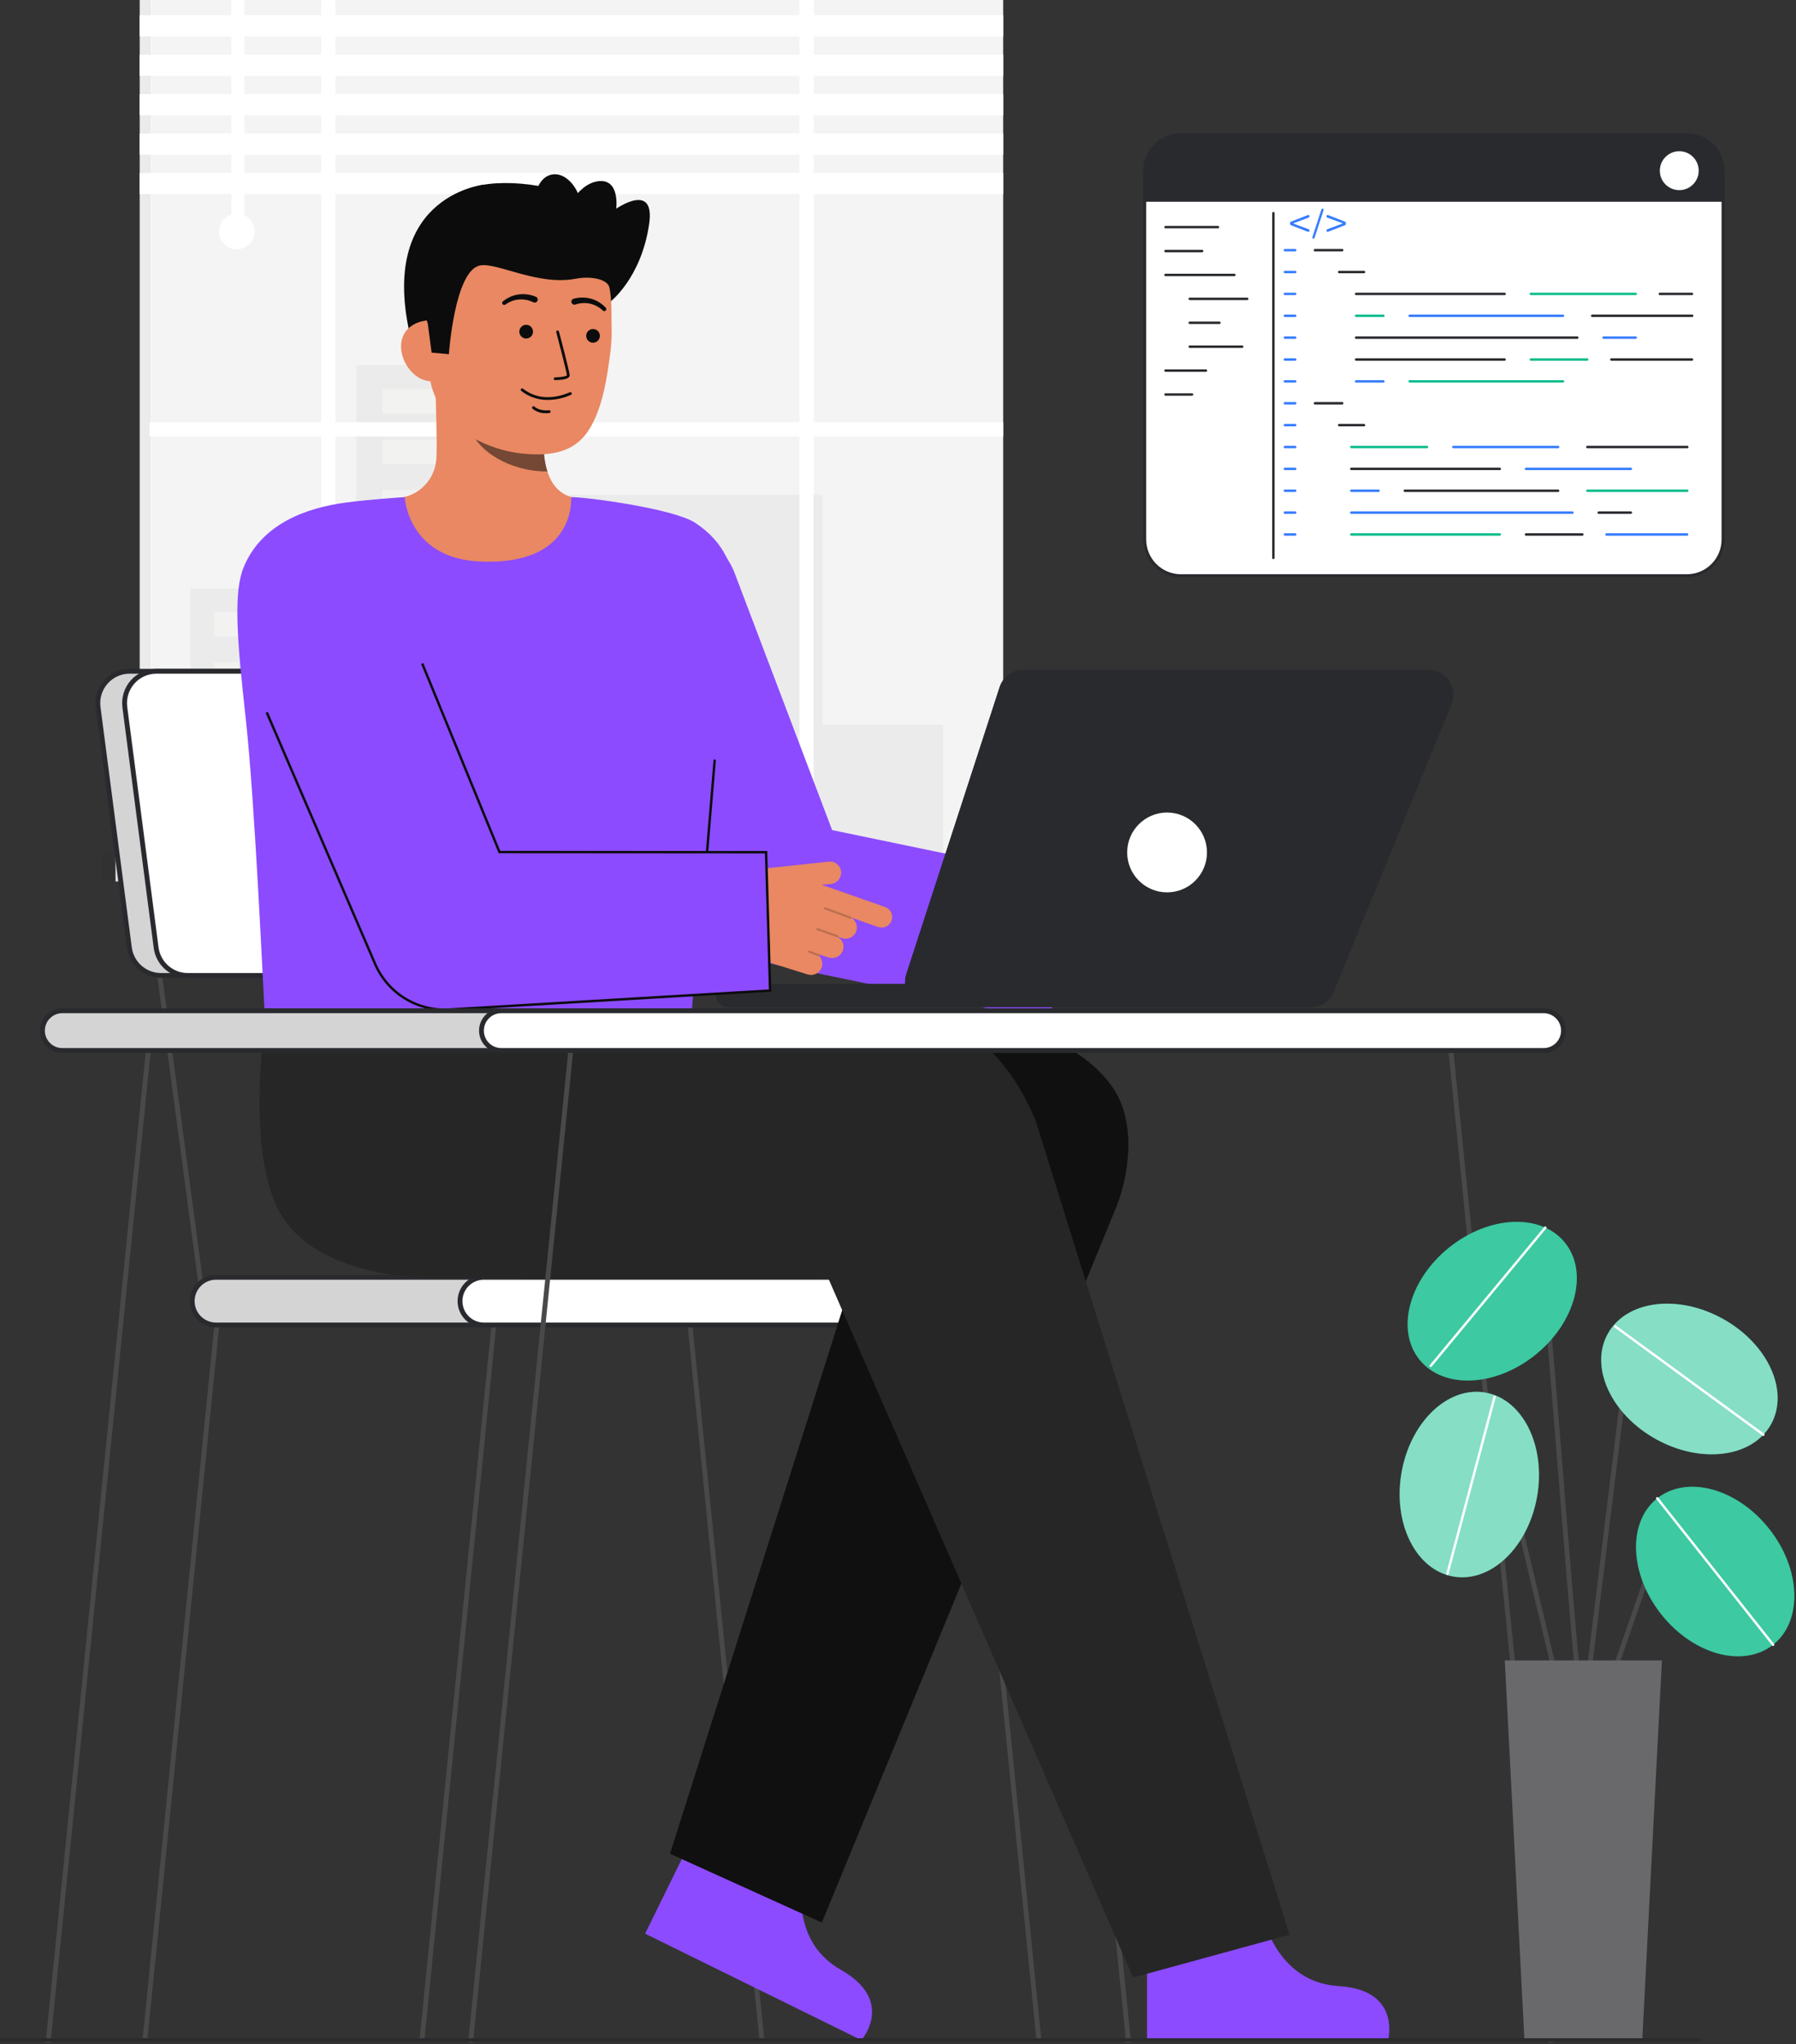 <svg width="741" height="843" viewBox="0 0 741 843" fill="none" xmlns="http://www.w3.org/2000/svg">
<rect x="0" y="0" width="741" height="843" fill="#333333" stroke="none"/>
<g clip-path="url(#clip0_15_215)">
<path d="M695.96 237.453L487.23 237.453C483.263 237.453 479.458 235.877 476.652 233.072C473.847 230.266 472.271 226.461 472.271 222.494V70.542C472.271 66.576 473.846 62.773 476.65 59.969C479.454 57.165 483.257 55.59 487.223 55.59L695.967 55.59C699.932 55.59 703.736 57.165 706.54 59.969C709.344 62.773 710.919 66.576 710.919 70.542V222.494C710.919 226.461 709.343 230.266 706.538 233.072C703.732 235.877 699.927 237.453 695.96 237.453V237.453Z" fill="white"/>
<path d="M471.646 222.493V70.541C471.646 66.41 473.287 62.448 476.208 59.526C479.13 56.605 483.092 54.964 487.223 54.964H695.967C700.098 54.964 704.06 56.605 706.982 59.526C709.903 62.448 711.544 66.41 711.544 70.541V222.493C711.544 224.54 711.141 226.566 710.358 228.457C709.575 230.347 708.427 232.065 706.98 233.513C705.532 234.96 703.815 236.108 701.924 236.891C700.033 237.674 698.007 238.077 695.96 238.077H487.23C485.183 238.077 483.157 237.674 481.266 236.891C479.376 236.108 477.658 234.96 476.21 233.513C474.763 232.065 473.615 230.347 472.832 228.457C472.049 226.566 471.646 224.54 471.646 222.493V222.493ZM487.223 56.214C483.424 56.215 479.781 57.725 477.095 60.412C474.409 63.098 472.9 66.742 472.9 70.541V222.493C472.9 226.295 474.41 229.941 477.098 232.629C479.786 235.317 483.432 236.827 487.234 236.827H695.96C699.762 236.827 703.407 235.317 706.096 232.629C708.784 229.941 710.294 226.295 710.294 222.493V70.541C710.294 66.741 708.785 63.097 706.098 60.41C703.411 57.723 699.767 56.214 695.967 56.214H487.223Z" fill="#292A2E"/>
<path d="M472.272 70.539V83.2H710.917V70.539C710.917 66.573 709.342 62.77 706.538 59.966C703.734 57.162 699.931 55.587 695.965 55.587H487.223C485.259 55.587 483.315 55.974 481.501 56.725C479.687 57.477 478.039 58.578 476.651 59.966C475.262 61.355 474.161 63.003 473.41 64.817C472.658 66.631 472.272 68.576 472.272 70.539V70.539Z" fill="#292A2E"/>
<path d="M553.773 103.666H542.512C542.379 103.666 542.252 103.613 542.158 103.52C542.065 103.426 542.012 103.299 542.012 103.166C542.012 103.033 542.065 102.906 542.158 102.812C542.252 102.719 542.379 102.666 542.512 102.666H553.773C553.906 102.666 554.033 102.719 554.126 102.812C554.22 102.906 554.273 103.033 554.273 103.166C554.273 103.299 554.22 103.426 554.126 103.52C554.033 103.613 553.906 103.666 553.773 103.666V103.666Z" fill="#292A2E"/>
<path d="M534.391 103.666H530.13C529.997 103.666 529.87 103.613 529.776 103.52C529.683 103.426 529.63 103.299 529.63 103.166C529.63 103.033 529.683 102.906 529.776 102.812C529.87 102.719 529.997 102.666 530.13 102.666H534.391C534.524 102.666 534.651 102.719 534.745 102.812C534.838 102.906 534.891 103.033 534.891 103.166C534.891 103.299 534.838 103.426 534.745 103.52C534.651 103.613 534.524 103.666 534.391 103.666Z" fill="#367CFF"/>
<path d="M534.391 112.686H530.13C529.997 112.686 529.87 112.633 529.776 112.54C529.683 112.446 529.63 112.319 529.63 112.186C529.63 112.053 529.683 111.926 529.776 111.832C529.87 111.739 529.997 111.686 530.13 111.686H534.391C534.524 111.686 534.651 111.739 534.745 111.832C534.838 111.926 534.891 112.053 534.891 112.186C534.891 112.319 534.838 112.446 534.745 112.54C534.651 112.633 534.524 112.686 534.391 112.686Z" fill="#367CFF"/>
<path d="M534.391 121.706H530.13C529.997 121.706 529.87 121.653 529.776 121.56C529.683 121.466 529.63 121.339 529.63 121.206C529.63 121.073 529.683 120.946 529.776 120.853C529.87 120.759 529.997 120.706 530.13 120.706H534.391C534.524 120.706 534.651 120.759 534.745 120.853C534.838 120.946 534.891 121.073 534.891 121.206C534.891 121.339 534.838 121.466 534.745 121.56C534.651 121.653 534.524 121.706 534.391 121.706Z" fill="#367CFF"/>
<path d="M534.391 130.726H530.13C529.997 130.726 529.87 130.673 529.776 130.58C529.683 130.486 529.63 130.359 529.63 130.226C529.63 130.093 529.683 129.966 529.776 129.873C529.87 129.779 529.997 129.726 530.13 129.726H534.391C534.524 129.726 534.651 129.779 534.745 129.873C534.838 129.966 534.891 130.093 534.891 130.226C534.891 130.359 534.838 130.486 534.745 130.58C534.651 130.673 534.524 130.726 534.391 130.726Z" fill="#367CFF"/>
<path d="M534.391 139.746H530.13C529.997 139.746 529.87 139.693 529.776 139.6C529.683 139.506 529.63 139.379 529.63 139.246C529.63 139.113 529.683 138.986 529.776 138.892C529.87 138.799 529.997 138.746 530.13 138.746H534.391C534.524 138.746 534.651 138.799 534.745 138.892C534.838 138.986 534.891 139.113 534.891 139.246C534.891 139.379 534.838 139.506 534.745 139.6C534.651 139.693 534.524 139.746 534.391 139.746Z" fill="#367CFF"/>
<path d="M534.391 148.766H530.13C529.997 148.766 529.87 148.713 529.776 148.62C529.683 148.526 529.63 148.399 529.63 148.266C529.63 148.133 529.683 148.006 529.776 147.912C529.87 147.819 529.997 147.766 530.13 147.766H534.391C534.524 147.766 534.651 147.819 534.745 147.912C534.838 148.006 534.891 148.133 534.891 148.266C534.891 148.399 534.838 148.526 534.745 148.62C534.651 148.713 534.524 148.766 534.391 148.766Z" fill="#367CFF"/>
<path d="M534.391 157.786H530.13C529.997 157.786 529.87 157.733 529.776 157.64C529.683 157.546 529.63 157.419 529.63 157.286C529.63 157.153 529.683 157.026 529.776 156.932C529.87 156.839 529.997 156.786 530.13 156.786H534.391C534.524 156.786 534.651 156.839 534.745 156.932C534.838 157.026 534.891 157.153 534.891 157.286C534.891 157.419 534.838 157.546 534.745 157.64C534.651 157.733 534.524 157.786 534.391 157.786Z" fill="#367CFF"/>
<path d="M534.391 166.806H530.13C529.997 166.806 529.87 166.753 529.776 166.66C529.683 166.566 529.63 166.439 529.63 166.306C529.63 166.173 529.683 166.046 529.776 165.952C529.87 165.859 529.997 165.806 530.13 165.806H534.391C534.524 165.806 534.651 165.859 534.745 165.952C534.838 166.046 534.891 166.173 534.891 166.306C534.891 166.439 534.838 166.566 534.745 166.66C534.651 166.753 534.524 166.806 534.391 166.806Z" fill="#367CFF"/>
<path d="M534.391 175.826H530.13C529.997 175.826 529.87 175.773 529.776 175.68C529.683 175.586 529.63 175.459 529.63 175.326C529.63 175.193 529.683 175.066 529.776 174.972C529.87 174.879 529.997 174.826 530.13 174.826H534.391C534.524 174.826 534.651 174.879 534.745 174.972C534.838 175.066 534.891 175.193 534.891 175.326C534.891 175.459 534.838 175.586 534.745 175.68C534.651 175.773 534.524 175.826 534.391 175.826Z" fill="#367CFF"/>
<path d="M534.391 184.846H530.13C529.997 184.846 529.87 184.793 529.776 184.7C529.683 184.606 529.63 184.479 529.63 184.346C529.63 184.213 529.683 184.086 529.776 183.992C529.87 183.899 529.997 183.846 530.13 183.846H534.391C534.524 183.846 534.651 183.899 534.745 183.992C534.838 184.086 534.891 184.213 534.891 184.346C534.891 184.479 534.838 184.606 534.745 184.7C534.651 184.793 534.524 184.846 534.391 184.846Z" fill="#367CFF"/>
<path d="M534.391 193.866H530.13C529.997 193.866 529.87 193.813 529.776 193.72C529.683 193.626 529.63 193.499 529.63 193.366C529.63 193.233 529.683 193.106 529.776 193.012C529.87 192.919 529.997 192.866 530.13 192.866H534.391C534.524 192.866 534.651 192.919 534.745 193.012C534.838 193.106 534.891 193.233 534.891 193.366C534.891 193.499 534.838 193.626 534.745 193.72C534.651 193.813 534.524 193.866 534.391 193.866Z" fill="#367CFF"/>
<path d="M534.391 202.886H530.13C529.997 202.886 529.87 202.833 529.776 202.74C529.683 202.646 529.63 202.519 529.63 202.386C529.63 202.253 529.683 202.126 529.776 202.032C529.87 201.939 529.997 201.886 530.13 201.886H534.391C534.524 201.886 534.651 201.939 534.745 202.032C534.838 202.126 534.891 202.253 534.891 202.386C534.891 202.519 534.838 202.646 534.745 202.74C534.651 202.833 534.524 202.886 534.391 202.886Z" fill="#367CFF"/>
<path d="M534.391 211.906H530.13C529.997 211.906 529.87 211.853 529.776 211.76C529.683 211.666 529.63 211.539 529.63 211.406C529.63 211.273 529.683 211.146 529.776 211.052C529.87 210.959 529.997 210.906 530.13 210.906H534.391C534.524 210.906 534.651 210.959 534.745 211.052C534.838 211.146 534.891 211.273 534.891 211.406C534.891 211.539 534.838 211.666 534.745 211.76C534.651 211.853 534.524 211.906 534.391 211.906Z" fill="#367CFF"/>
<path d="M534.391 220.927H530.13C529.997 220.927 529.87 220.874 529.776 220.781C529.683 220.687 529.63 220.56 529.63 220.427C529.63 220.294 529.683 220.167 529.776 220.073C529.87 219.98 529.997 219.927 530.13 219.927H534.391C534.524 219.927 534.651 219.98 534.745 220.073C534.838 220.167 534.891 220.294 534.891 220.427C534.891 220.56 534.838 220.687 534.745 220.781C534.651 220.874 534.524 220.927 534.391 220.927Z" fill="#367CFF"/>
<path d="M562.773 112.686H552.512C552.379 112.686 552.252 112.633 552.158 112.54C552.065 112.446 552.012 112.319 552.012 112.186C552.012 112.053 552.065 111.926 552.158 111.832C552.252 111.739 552.379 111.686 552.512 111.686H562.773C562.906 111.686 563.033 111.739 563.126 111.832C563.22 111.926 563.273 112.053 563.273 112.186C563.273 112.319 563.22 112.446 563.126 112.54C563.033 112.633 562.906 112.686 562.773 112.686V112.686Z" fill="#292A2E"/>
<path d="M553.773 166.806H542.512C542.379 166.806 542.252 166.753 542.158 166.66C542.065 166.566 542.012 166.439 542.012 166.306C542.012 166.173 542.065 166.046 542.158 165.952C542.252 165.859 542.379 165.806 542.512 165.806H553.773C553.906 165.806 554.033 165.859 554.126 165.952C554.22 166.046 554.273 166.173 554.273 166.306C554.273 166.439 554.22 166.566 554.126 166.66C554.033 166.753 553.906 166.806 553.773 166.806V166.806Z" fill="#292A2E"/>
<path d="M562.773 175.826H552.512C552.379 175.826 552.252 175.773 552.158 175.679C552.065 175.586 552.012 175.459 552.012 175.326C552.012 175.193 552.065 175.066 552.158 174.972C552.252 174.879 552.379 174.826 552.512 174.826H562.773C562.906 174.826 563.033 174.879 563.126 174.972C563.22 175.066 563.273 175.193 563.273 175.326C563.273 175.459 563.22 175.586 563.126 175.679C563.033 175.773 562.906 175.826 562.773 175.826V175.826Z" fill="#292A2E"/>
<path d="M620.773 121.706H559.512C559.379 121.706 559.252 121.653 559.158 121.56C559.065 121.466 559.012 121.339 559.012 121.206C559.012 121.073 559.065 120.946 559.158 120.853C559.252 120.759 559.379 120.706 559.512 120.706H620.773C620.906 120.706 621.033 120.759 621.126 120.853C621.22 120.946 621.273 121.073 621.273 121.206C621.273 121.339 621.22 121.466 621.126 121.56C621.033 121.653 620.906 121.706 620.773 121.706V121.706Z" fill="#292A2E"/>
<path d="M674.86 121.706H631.6C631.467 121.706 631.34 121.653 631.246 121.56C631.153 121.466 631.1 121.339 631.1 121.206C631.1 121.073 631.153 120.946 631.246 120.853C631.34 120.759 631.467 120.706 631.6 120.706H674.86C674.992 120.706 675.12 120.759 675.213 120.853C675.307 120.946 675.36 121.073 675.36 121.206C675.36 121.339 675.307 121.466 675.213 121.56C675.12 121.653 674.992 121.706 674.86 121.706Z" fill="#0CBC8B"/>
<path d="M698.076 121.706H684.816C684.683 121.706 684.556 121.653 684.462 121.56C684.369 121.466 684.316 121.339 684.316 121.206C684.316 121.073 684.369 120.946 684.462 120.853C684.556 120.759 684.683 120.706 684.816 120.706H698.076C698.209 120.706 698.336 120.759 698.43 120.853C698.523 120.946 698.576 121.073 698.576 121.206C698.576 121.339 698.523 121.466 698.43 121.56C698.336 121.653 698.209 121.706 698.076 121.706Z" fill="#292A2E"/>
<path d="M650.773 139.746H559.512C559.379 139.746 559.252 139.693 559.158 139.6C559.065 139.506 559.012 139.379 559.012 139.246C559.012 139.113 559.065 138.986 559.158 138.892C559.252 138.799 559.379 138.746 559.512 138.746H650.773C650.906 138.746 651.033 138.799 651.126 138.892C651.22 138.986 651.273 139.113 651.273 139.246C651.273 139.379 651.22 139.506 651.126 139.6C651.033 139.693 650.906 139.746 650.773 139.746V139.746Z" fill="#292A2E"/>
<path d="M674.86 139.746H661.6C661.467 139.746 661.34 139.693 661.246 139.6C661.153 139.506 661.1 139.379 661.1 139.246C661.1 139.113 661.153 138.986 661.246 138.892C661.34 138.799 661.467 138.746 661.6 138.746H674.86C674.992 138.746 675.12 138.799 675.213 138.892C675.307 138.986 675.36 139.113 675.36 139.246C675.36 139.379 675.307 139.506 675.213 139.6C675.12 139.693 674.992 139.746 674.86 139.746Z" fill="#367CFF"/>
<path d="M570.773 130.726H559.512C559.379 130.726 559.252 130.673 559.158 130.58C559.065 130.486 559.012 130.359 559.012 130.226C559.012 130.093 559.065 129.966 559.158 129.872C559.252 129.779 559.379 129.726 559.512 129.726H570.773C570.906 129.726 571.033 129.779 571.126 129.872C571.22 129.966 571.273 130.093 571.273 130.226C571.273 130.359 571.22 130.486 571.126 130.58C571.033 130.673 570.906 130.726 570.773 130.726V130.726Z" fill="#0CBC8B"/>
<path d="M644.86 130.726H581.6C581.467 130.726 581.34 130.673 581.246 130.58C581.153 130.486 581.1 130.359 581.1 130.226C581.1 130.093 581.153 129.966 581.246 129.872C581.34 129.779 581.467 129.726 581.6 129.726H644.86C644.992 129.726 645.12 129.779 645.213 129.872C645.307 129.966 645.36 130.093 645.36 130.226C645.36 130.359 645.307 130.486 645.213 130.58C645.12 130.673 644.992 130.726 644.86 130.726Z" fill="#367CFF"/>
<path d="M698.163 130.726H656.9C656.767 130.726 656.64 130.673 656.546 130.58C656.453 130.486 656.4 130.359 656.4 130.226C656.4 130.093 656.453 129.966 656.546 129.872C656.64 129.779 656.767 129.726 656.9 129.726H698.161C698.293 129.726 698.421 129.779 698.514 129.872C698.608 129.966 698.661 130.093 698.661 130.226C698.661 130.359 698.608 130.486 698.514 130.58C698.421 130.673 698.293 130.726 698.161 130.726H698.163Z" fill="#292A2E"/>
<path d="M620.773 148.766H559.512C559.379 148.766 559.252 148.713 559.158 148.62C559.065 148.526 559.012 148.399 559.012 148.266C559.012 148.133 559.065 148.006 559.158 147.912C559.252 147.819 559.379 147.766 559.512 147.766H620.773C620.906 147.766 621.033 147.819 621.126 147.912C621.22 148.006 621.273 148.133 621.273 148.266C621.273 148.399 621.22 148.526 621.126 148.62C621.033 148.713 620.906 148.766 620.773 148.766V148.766Z" fill="#292A2E"/>
<path d="M654.86 148.766H631.6C631.467 148.766 631.34 148.713 631.246 148.62C631.153 148.526 631.1 148.399 631.1 148.266C631.1 148.133 631.153 148.006 631.246 147.912C631.34 147.819 631.467 147.766 631.6 147.766H654.86C654.992 147.766 655.12 147.819 655.213 147.912C655.307 148.006 655.36 148.133 655.36 148.266C655.36 148.399 655.307 148.526 655.213 148.62C655.12 148.713 654.992 148.766 654.86 148.766Z" fill="#0CBC8B"/>
<path d="M698.076 148.766H664.816C664.683 148.766 664.556 148.713 664.462 148.62C664.369 148.526 664.316 148.399 664.316 148.266C664.316 148.133 664.369 148.006 664.462 147.912C664.556 147.819 664.683 147.766 664.816 147.766H698.076C698.209 147.766 698.336 147.819 698.43 147.912C698.523 148.006 698.576 148.133 698.576 148.266C698.576 148.399 698.523 148.526 698.43 148.62C698.336 148.713 698.209 148.766 698.076 148.766Z" fill="#292A2E"/>
<path d="M570.773 157.786H559.512C559.379 157.786 559.252 157.733 559.158 157.64C559.065 157.546 559.012 157.419 559.012 157.286C559.012 157.153 559.065 157.026 559.158 156.932C559.252 156.839 559.379 156.786 559.512 156.786H570.773C570.906 156.786 571.033 156.839 571.126 156.932C571.22 157.026 571.273 157.153 571.273 157.286C571.273 157.419 571.22 157.546 571.126 157.64C571.033 157.733 570.906 157.786 570.773 157.786V157.786Z" fill="#367CFF"/>
<path d="M644.86 157.786H581.6C581.467 157.786 581.34 157.733 581.246 157.64C581.153 157.546 581.1 157.419 581.1 157.286C581.1 157.153 581.153 157.026 581.246 156.932C581.34 156.839 581.467 156.786 581.6 156.786H644.86C644.992 156.786 645.12 156.839 645.213 156.932C645.307 157.026 645.36 157.153 645.36 157.286C645.36 157.419 645.307 157.546 645.213 157.64C645.12 157.733 644.992 157.786 644.86 157.786Z" fill="#0CBC8B"/>
<path d="M618.773 193.866H557.512C557.379 193.866 557.252 193.813 557.158 193.72C557.065 193.626 557.012 193.499 557.012 193.366C557.012 193.233 557.065 193.106 557.158 193.012C557.252 192.919 557.379 192.866 557.512 192.866H618.773C618.906 192.866 619.033 192.919 619.126 193.012C619.22 193.106 619.273 193.233 619.273 193.366C619.273 193.499 619.22 193.626 619.126 193.72C619.033 193.813 618.906 193.866 618.773 193.866V193.866Z" fill="#292A2E"/>
<path d="M672.86 193.866H629.6C629.467 193.866 629.34 193.813 629.246 193.72C629.153 193.626 629.1 193.499 629.1 193.366C629.1 193.233 629.153 193.106 629.246 193.012C629.34 192.919 629.467 192.866 629.6 192.866H672.86C672.992 192.866 673.12 192.919 673.213 193.012C673.307 193.106 673.36 193.233 673.36 193.366C673.36 193.499 673.307 193.626 673.213 193.72C673.12 193.813 672.992 193.866 672.86 193.866Z" fill="#367CFF"/>
<path d="M588.773 184.846H557.512C557.379 184.846 557.252 184.793 557.158 184.7C557.065 184.606 557.012 184.479 557.012 184.346C557.012 184.213 557.065 184.086 557.158 183.992C557.252 183.899 557.379 183.846 557.512 183.846H588.773C588.906 183.846 589.033 183.899 589.126 183.992C589.22 184.086 589.273 184.213 589.273 184.346C589.273 184.479 589.22 184.606 589.126 184.7C589.033 184.793 588.906 184.846 588.773 184.846V184.846Z" fill="#0CBC8B"/>
<path d="M642.86 184.846H599.6C599.467 184.846 599.34 184.793 599.246 184.7C599.153 184.606 599.1 184.479 599.1 184.346C599.1 184.213 599.153 184.086 599.246 183.992C599.34 183.899 599.467 183.846 599.6 183.846H642.86C642.992 183.846 643.12 183.899 643.213 183.992C643.307 184.086 643.36 184.213 643.36 184.346C643.36 184.479 643.307 184.606 643.213 184.7C643.12 184.793 642.992 184.846 642.86 184.846Z" fill="#367CFF"/>
<path d="M696.163 184.846H654.9C654.767 184.846 654.64 184.793 654.546 184.7C654.453 184.606 654.4 184.479 654.4 184.346C654.4 184.213 654.453 184.086 654.546 183.992C654.64 183.899 654.767 183.846 654.9 183.846H696.161C696.293 183.846 696.421 183.899 696.514 183.992C696.608 184.086 696.661 184.213 696.661 184.346C696.661 184.479 696.608 184.606 696.514 184.7C696.421 184.793 696.293 184.846 696.161 184.846H696.163Z" fill="#292A2E"/>
<path d="M648.773 211.907H557.512C557.379 211.907 557.252 211.854 557.158 211.761C557.065 211.667 557.012 211.54 557.012 211.407C557.012 211.274 557.065 211.147 557.158 211.053C557.252 210.96 557.379 210.907 557.512 210.907H648.773C648.906 210.907 649.033 210.96 649.126 211.053C649.22 211.147 649.273 211.274 649.273 211.407C649.273 211.54 649.22 211.667 649.126 211.761C649.033 211.854 648.906 211.907 648.773 211.907V211.907Z" fill="#367CFF"/>
<path d="M672.86 211.907H659.6C659.467 211.907 659.34 211.854 659.246 211.761C659.153 211.667 659.1 211.54 659.1 211.407C659.1 211.274 659.153 211.147 659.246 211.053C659.34 210.96 659.467 210.907 659.6 210.907H672.86C672.992 210.907 673.12 210.96 673.213 211.053C673.307 211.147 673.36 211.274 673.36 211.407C673.36 211.54 673.307 211.667 673.213 211.761C673.12 211.854 672.992 211.907 672.86 211.907Z" fill="#292A2E"/>
<path d="M568.773 202.887H557.512C557.379 202.887 557.252 202.834 557.158 202.741C557.065 202.647 557.012 202.52 557.012 202.387C557.012 202.254 557.065 202.127 557.158 202.033C557.252 201.94 557.379 201.887 557.512 201.887H568.773C568.906 201.887 569.033 201.94 569.126 202.033C569.22 202.127 569.273 202.254 569.273 202.387C569.273 202.52 569.22 202.647 569.126 202.741C569.033 202.834 568.906 202.887 568.773 202.887V202.887Z" fill="#367CFF"/>
<path d="M642.86 202.887H579.6C579.467 202.887 579.34 202.834 579.246 202.741C579.153 202.647 579.1 202.52 579.1 202.387C579.1 202.254 579.153 202.127 579.246 202.033C579.34 201.94 579.467 201.887 579.6 201.887H642.86C642.992 201.887 643.12 201.94 643.213 202.033C643.307 202.127 643.36 202.254 643.36 202.387C643.36 202.52 643.307 202.647 643.213 202.741C643.12 202.834 642.992 202.887 642.86 202.887Z" fill="#292A2E"/>
<path d="M696.163 202.887H654.9C654.767 202.887 654.64 202.834 654.546 202.741C654.453 202.647 654.4 202.52 654.4 202.387C654.4 202.254 654.453 202.127 654.546 202.033C654.64 201.94 654.767 201.887 654.9 201.887H696.161C696.293 201.887 696.421 201.94 696.514 202.033C696.608 202.127 696.661 202.254 696.661 202.387C696.661 202.52 696.608 202.647 696.514 202.741C696.421 202.834 696.293 202.887 696.161 202.887H696.163Z" fill="#0CBC8B"/>
<path d="M618.773 220.927H557.512C557.379 220.927 557.252 220.874 557.158 220.781C557.065 220.687 557.012 220.56 557.012 220.427C557.012 220.294 557.065 220.167 557.158 220.073C557.252 219.98 557.379 219.927 557.512 219.927H618.773C618.906 219.927 619.033 219.98 619.126 220.073C619.22 220.167 619.273 220.294 619.273 220.427C619.273 220.56 619.22 220.687 619.126 220.781C619.033 220.874 618.906 220.927 618.773 220.927V220.927Z" fill="#0CBC8B"/>
<path d="M652.86 220.927H629.6C629.467 220.927 629.34 220.874 629.246 220.781C629.153 220.687 629.1 220.56 629.1 220.427C629.1 220.294 629.153 220.167 629.246 220.073C629.34 219.98 629.467 219.927 629.6 219.927H652.86C652.992 219.927 653.12 219.98 653.213 220.073C653.307 220.167 653.36 220.294 653.36 220.427C653.36 220.56 653.307 220.687 653.213 220.781C653.12 220.874 652.992 220.927 652.86 220.927Z" fill="#292A2E"/>
<path d="M696.076 220.927H662.816C662.683 220.927 662.556 220.874 662.462 220.781C662.369 220.687 662.316 220.56 662.316 220.427C662.316 220.294 662.369 220.167 662.462 220.073C662.556 219.98 662.683 219.927 662.816 219.927H696.076C696.209 219.927 696.336 219.98 696.43 220.073C696.523 220.167 696.576 220.294 696.576 220.427C696.576 220.56 696.523 220.687 696.43 220.781C696.336 220.874 696.209 220.927 696.076 220.927Z" fill="#367CFF"/>
<path d="M525.381 230.579C525.248 230.579 525.121 230.526 525.027 230.433C524.934 230.339 524.881 230.212 524.881 230.079V87.92C524.881 87.787 524.934 87.66 525.027 87.567C525.121 87.473 525.248 87.42 525.381 87.42C525.514 87.42 525.641 87.473 525.735 87.567C525.828 87.66 525.881 87.787 525.881 87.92V230.079C525.881 230.212 525.828 230.339 525.735 230.433C525.641 230.526 525.514 230.579 525.381 230.579Z" fill="#292A2E"/>
<path d="M692.838 78.417C697.268 78.417 700.86 74.826 700.86 70.395C700.86 65.965 697.268 62.373 692.838 62.373C688.408 62.373 684.816 65.965 684.816 70.395C684.816 74.826 688.408 78.417 692.838 78.417Z" fill="white"/>
<path d="M502.512 94.166H480.86C480.727 94.166 480.6 94.113 480.506 94.02C480.413 93.926 480.36 93.799 480.36 93.666C480.36 93.533 480.413 93.406 480.506 93.312C480.6 93.219 480.727 93.166 480.86 93.166H502.512C502.645 93.166 502.772 93.219 502.866 93.312C502.959 93.406 503.012 93.533 503.012 93.666C503.012 93.799 502.959 93.926 502.866 94.02C502.772 94.113 502.645 94.166 502.512 94.166Z" fill="#292A2E"/>
<path d="M495.989 104.028H480.86C480.727 104.028 480.6 103.975 480.506 103.882C480.413 103.788 480.36 103.661 480.36 103.528C480.36 103.395 480.413 103.268 480.506 103.175C480.6 103.081 480.727 103.028 480.86 103.028H495.989C496.122 103.028 496.249 103.081 496.343 103.175C496.436 103.268 496.489 103.395 496.489 103.528C496.489 103.661 496.436 103.788 496.343 103.882C496.249 103.975 496.122 104.028 495.989 104.028V104.028Z" fill="#292A2E"/>
<path d="M509.294 113.89H480.86C480.727 113.89 480.6 113.837 480.506 113.744C480.413 113.65 480.36 113.523 480.36 113.39C480.36 113.257 480.413 113.13 480.506 113.036C480.6 112.943 480.727 112.89 480.86 112.89H509.294C509.427 112.89 509.554 112.943 509.648 113.036C509.741 113.13 509.794 113.257 509.794 113.39C509.794 113.523 509.741 113.65 509.648 113.744C509.554 113.837 509.427 113.89 509.294 113.89V113.89Z" fill="#292A2E"/>
<path d="M514.6 123.752H490.86C490.727 123.752 490.6 123.699 490.506 123.606C490.413 123.512 490.36 123.385 490.36 123.252C490.36 123.119 490.413 122.992 490.506 122.898C490.6 122.805 490.727 122.752 490.86 122.752H514.6C514.733 122.752 514.86 122.805 514.954 122.898C515.047 122.992 515.1 123.119 515.1 123.252C515.1 123.385 515.047 123.512 514.954 123.606C514.86 123.699 514.733 123.752 514.6 123.752Z" fill="#292A2E"/>
<path d="M503.12 133.615H490.86C490.727 133.615 490.6 133.562 490.506 133.469C490.413 133.375 490.36 133.248 490.36 133.115C490.36 132.982 490.413 132.855 490.506 132.761C490.6 132.668 490.727 132.615 490.86 132.615H503.12C503.253 132.615 503.38 132.668 503.474 132.761C503.567 132.855 503.62 132.982 503.62 133.115C503.62 133.248 503.567 133.375 503.474 133.469C503.38 133.562 503.253 133.615 503.12 133.615Z" fill="#292A2E"/>
<path d="M512.512 143.477H490.86C490.727 143.477 490.6 143.424 490.506 143.331C490.413 143.237 490.36 143.11 490.36 142.977C490.36 142.844 490.413 142.717 490.506 142.623C490.6 142.53 490.727 142.477 490.86 142.477H512.512C512.645 142.477 512.772 142.53 512.866 142.623C512.959 142.717 513.012 142.844 513.012 142.977C513.012 143.11 512.959 143.237 512.866 143.331C512.772 143.424 512.645 143.477 512.512 143.477V143.477Z" fill="#292A2E"/>
<path d="M497.555 153.339H480.86C480.727 153.339 480.6 153.286 480.506 153.193C480.413 153.099 480.36 152.972 480.36 152.839C480.36 152.706 480.413 152.579 480.506 152.485C480.6 152.392 480.727 152.339 480.86 152.339H497.555C497.688 152.339 497.815 152.392 497.909 152.485C498.002 152.579 498.055 152.706 498.055 152.839C498.055 152.972 498.002 153.099 497.909 153.193C497.815 153.286 497.688 153.339 497.555 153.339Z" fill="#292A2E"/>
<path d="M491.816 163.2H480.86C480.727 163.2 480.6 163.147 480.506 163.054C480.413 162.96 480.36 162.833 480.36 162.7C480.36 162.567 480.413 162.44 480.506 162.346C480.6 162.253 480.727 162.2 480.86 162.2H491.816C491.949 162.2 492.076 162.253 492.17 162.346C492.263 162.44 492.316 162.567 492.316 162.7C492.316 162.833 492.263 162.96 492.17 163.054C492.076 163.147 491.949 163.2 491.816 163.2V163.2Z" fill="#292A2E"/>
<path d="M533.711 92.05V92.23L539.961 94.55C540.05 94.586 540.127 94.649 540.18 94.729C540.234 94.809 540.262 94.904 540.261 95V95.17C540.263 95.245 540.245 95.319 540.21 95.386C540.175 95.452 540.124 95.509 540.061 95.55C539.998 95.595 539.924 95.623 539.847 95.631C539.77 95.64 539.692 95.629 539.62 95.6L532.561 92.84C532.473 92.805 532.397 92.744 532.344 92.666C532.29 92.587 532.262 92.495 532.261 92.4V91.89C532.26 91.795 532.289 91.702 532.342 91.623C532.396 91.544 532.472 91.484 532.561 91.45L539.62 88.68C539.678 88.66 539.739 88.65 539.8 88.65C539.893 88.652 539.983 88.68 540.061 88.73C540.124 88.773 540.175 88.832 540.21 88.9C540.245 88.968 540.263 89.043 540.261 89.12V89.29C540.263 89.385 540.235 89.479 540.182 89.558C540.128 89.637 540.051 89.697 539.961 89.73L533.711 92.05Z" fill="#367CFF"/>
<path d="M546.1 86.64L542.36 98.09C542.33 98.186 542.27 98.269 542.189 98.328C542.108 98.388 542.01 98.42 541.91 98.42C541.838 98.421 541.766 98.404 541.701 98.371C541.637 98.338 541.581 98.29 541.54 98.23C541.495 98.171 541.465 98.102 541.451 98.029C541.437 97.956 541.441 97.881 541.461 97.81L545.2 86.37C545.232 86.273 545.293 86.188 545.376 86.127C545.458 86.066 545.558 86.032 545.66 86.03C545.732 86.03 545.804 86.047 545.868 86.08C545.933 86.113 545.988 86.161 546.03 86.22C546.075 86.279 546.105 86.348 546.117 86.421C546.129 86.495 546.123 86.57 546.1 86.64V86.64Z" fill="#367CFF"/>
<path d="M555.284 91.89V92.4C555.285 92.494 555.259 92.586 555.207 92.665C555.155 92.743 555.081 92.804 554.994 92.84L547.924 95.6C547.854 95.629 547.778 95.64 547.703 95.631C547.627 95.622 547.556 95.594 547.494 95.55C547.43 95.509 547.377 95.453 547.341 95.387C547.304 95.32 547.284 95.246 547.284 95.17V95C547.283 94.902 547.313 94.807 547.368 94.726C547.423 94.646 547.502 94.584 547.594 94.55L553.844 92.23V92.05L547.594 89.73C547.502 89.7 547.422 89.64 547.367 89.561C547.311 89.482 547.282 89.387 547.284 89.29V89.12C547.284 89.043 547.304 88.967 547.34 88.899C547.377 88.831 547.43 88.773 547.494 88.73C547.572 88.68 547.662 88.652 547.754 88.65C547.812 88.649 547.87 88.66 547.924 88.68L554.994 91.45C555.082 91.485 555.157 91.546 555.208 91.624C555.26 91.703 555.287 91.796 555.284 91.89Z" fill="#367CFF"/>
<path d="M413.9 0H61.675V352.225H413.9V0Z" fill="#F4F4F4"/>
<path d="M61.675 0H57.638V352.225H61.675V0Z" fill="#F4F4F4"/>
<path opacity="0.05" d="M61.675 0H57.638V352.225H61.675V0Z" fill="#292A2E"/>
<path opacity="0.05" d="M147.003 242.712V150.558H222.491V204.098H339.421V298.895H389.118V352.225H339.421H329.847H78.619V242.712H147.003Z" fill="#292A2E"/>
<path opacity="0.34" d="M212.801 160.564H157.83V170.57H212.801V160.564Z" fill="#FFFFFA"/>
<path opacity="0.34" d="M212.801 181.298H157.83V191.304H212.801V181.298Z" fill="#FFFFFA"/>
<path opacity="0.34" d="M212.801 202.032H157.83V212.038H212.801V202.032Z" fill="#FFFFFA"/>
<path opacity="0.34" d="M98.498 252.424H88.366V262.43H98.498V252.424Z" fill="#FFFFFA"/>
<path opacity="0.34" d="M98.498 273.158H88.366V283.164H98.498V273.158Z" fill="#FFFFFA"/>
<path opacity="0.34" d="M98.498 293.893H88.366V303.899H98.498V293.893Z" fill="#FFFFFA"/>
<path opacity="0.34" d="M117.242 252.424H107.11V262.43H117.242V252.424Z" fill="#FFFFFA"/>
<path opacity="0.34" d="M117.242 273.158H107.11V283.164H117.242V273.158Z" fill="#FFFFFA"/>
<path opacity="0.34" d="M117.242 293.893H107.11V303.899H117.242V293.893Z" fill="#FFFFFA"/>
<path opacity="0.34" d="M135.48 252.424H125.348V262.43H135.48V252.424Z" fill="#FFFFFA"/>
<path opacity="0.34" d="M135.48 273.158H125.348V283.164H135.48V273.158Z" fill="#FFFFFA"/>
<path opacity="0.34" d="M135.48 293.893H125.348V303.899H135.48V293.893Z" fill="#FFFFFA"/>
<path d="M61.675 174.137H132.549V0H138.41V174.137H329.847V0H335.708V174.137H413.9V179.998H335.708V352.225H329.847V179.998H138.41V352.225H132.549V179.998H61.675V174.137Z" fill="white"/>
<path d="M427.932 351.8H47.644V363.514H427.932V351.8Z" fill="#F4F4F4"/>
<path opacity="0.1" d="M427.932 351.8H47.644V363.514H427.932V351.8Z" fill="#292A2E"/>
<path opacity="0.1" d="M47.644 351.8H42.153V363.514H47.644V351.8Z" fill="#292A2E"/>
<path opacity="0.1" d="M47.644 351.8H42.153V363.514H47.644V351.8Z" fill="#292A2E"/>
<path d="M57.638 14.996L413.9 14.996V6.287L57.638 6.287V14.996Z" fill="white"/>
<path d="M57.638 31.264L413.9 31.264V22.555L57.638 22.555V31.264Z" fill="white"/>
<path d="M57.638 47.531L413.9 47.531V38.822L57.638 38.822V47.531Z" fill="white"/>
<path d="M57.638 63.798L413.9 63.798V55.089L57.638 55.089V63.798Z" fill="white"/>
<path d="M57.638 80.064L413.9 80.064V71.355L57.638 71.355V80.064Z" fill="white"/>
<path d="M95.477 89.887H100.816L100.816 -3.8147e-05H95.477L95.477 89.887Z" fill="white"/>
<path d="M97.694 102.796C101.745 102.796 105.029 99.512 105.029 95.461C105.029 91.41 101.745 88.126 97.694 88.126C93.643 88.126 90.359 91.41 90.359 95.461C90.359 99.512 93.643 102.796 97.694 102.796Z" fill="white"/>
<path d="M60.748 841.816L58.784 841.438L89.48 536.407L91.444 536.785L60.748 841.816Z" fill="#494949"/>
<path d="M175.046 841.816L173.082 841.438L203.777 536.407L205.741 536.785L175.046 841.816Z" fill="#494949"/>
<path d="M427.694 841.816L429.658 841.438L398.962 536.407L396.998 536.785L427.694 841.816Z" fill="#494949"/>
<path d="M313.396 841.816L315.36 841.438L284.665 536.407L282.701 536.785L313.396 841.816Z" fill="#494949"/>
<path d="M272.689 402.162L270.707 402.427L288.638 536.731L290.621 536.466L272.689 402.162Z" fill="#494949"/>
<path d="M66.865 402.16L64.882 402.425L82.814 536.729L84.796 536.465L66.865 402.16Z" fill="#494949"/>
<path d="M290.448 526.761H89.128C83.696 526.761 79.293 531.164 79.293 536.596V536.597C79.293 542.029 83.696 546.432 89.128 546.432H290.448C295.88 546.432 300.283 542.029 300.283 536.597V536.596C300.283 531.164 295.88 526.761 290.448 526.761Z" fill="#292A2E"/>
<path opacity="0.8" d="M290.448 526.761H89.128C83.696 526.761 79.293 531.164 79.293 536.596V536.597C79.293 542.029 83.696 546.432 89.128 546.432H290.448C295.88 546.432 300.283 542.029 300.283 536.597V536.596C300.283 531.164 295.88 526.761 290.448 526.761Z" fill="white"/>
<path d="M290.448 547.431H89.129C87.706 547.431 86.297 547.151 84.983 546.606C83.668 546.062 82.474 545.264 81.467 544.258C80.461 543.251 79.663 542.057 79.119 540.742C78.574 539.428 78.294 538.019 78.294 536.596C78.294 535.173 78.574 533.764 79.119 532.45C79.663 531.135 80.461 529.941 81.467 528.935C82.474 527.928 83.668 527.13 84.983 526.586C86.297 526.041 87.706 525.761 89.129 525.761H290.448C291.871 525.761 293.28 526.041 294.594 526.586C295.909 527.13 297.103 527.928 298.109 528.935C299.116 529.941 299.914 531.135 300.458 532.45C301.003 533.764 301.283 535.173 301.283 536.596C301.283 538.019 301.003 539.428 300.458 540.742C299.914 542.057 299.116 543.251 298.109 544.258C297.103 545.264 295.909 546.062 294.594 546.606C293.28 547.151 291.871 547.431 290.448 547.431V547.431ZM89.129 527.761C87.969 527.761 86.82 527.99 85.748 528.434C84.676 528.878 83.702 529.528 82.882 530.349C82.061 531.169 81.41 532.143 80.966 533.215C80.522 534.287 80.294 535.436 80.294 536.596C80.294 537.756 80.522 538.905 80.966 539.977C81.41 541.049 82.061 542.023 82.882 542.843C83.702 543.664 84.676 544.314 85.748 544.758C86.82 545.202 87.969 545.431 89.129 545.431H290.448C291.608 545.431 292.757 545.202 293.829 544.758C294.901 544.314 295.875 543.664 296.695 542.843C297.516 542.023 298.166 541.049 298.61 539.977C299.054 538.905 299.283 537.756 299.283 536.596C299.283 535.436 299.054 534.287 298.61 533.215C298.166 532.143 297.516 531.169 296.695 530.349C295.875 529.528 294.901 528.878 293.829 528.434C292.757 527.99 291.608 527.761 290.448 527.761H89.129Z" fill="#292A2E"/>
<path d="M400.944 526.761H199.624C194.192 526.761 189.789 531.164 189.789 536.596V536.597C189.789 542.029 194.192 546.432 199.624 546.432H400.944C406.376 546.432 410.779 542.029 410.779 536.597V536.596C410.779 531.164 406.376 526.761 400.944 526.761Z" fill="white"/>
<path d="M400.944 547.431H199.624C198.201 547.431 196.792 547.151 195.477 546.606C194.163 546.062 192.968 545.264 191.962 544.258C190.956 543.251 190.158 542.057 189.614 540.742C189.069 539.428 188.789 538.019 188.789 536.596C188.789 535.173 189.069 533.764 189.614 532.45C190.158 531.135 190.956 529.941 191.962 528.935C192.968 527.928 194.163 527.13 195.477 526.586C196.792 526.041 198.201 525.761 199.624 525.761H400.944C402.367 525.761 403.776 526.041 405.09 526.586C406.405 527.13 407.599 527.928 408.605 528.935C409.611 529.941 410.41 531.135 410.954 532.45C411.499 533.764 411.779 535.173 411.779 536.596C411.779 538.019 411.499 539.428 410.954 540.742C410.41 542.057 409.611 543.251 408.605 544.258C407.599 545.264 406.405 546.062 405.09 546.606C403.776 547.151 402.367 547.431 400.944 547.431V547.431ZM199.624 527.761C198.464 527.761 197.315 527.99 196.243 528.434C195.171 528.878 194.197 529.528 193.377 530.349C192.556 531.169 191.905 532.143 191.461 533.215C191.017 534.287 190.789 535.436 190.789 536.596C190.789 537.756 191.017 538.905 191.461 539.977C191.905 541.049 192.556 542.023 193.377 542.843C194.197 543.664 195.171 544.314 196.243 544.758C197.315 545.202 198.464 545.431 199.624 545.431H400.944C402.104 545.431 403.253 545.202 404.325 544.758C405.397 544.314 406.371 543.664 407.191 542.843C408.012 542.023 408.662 541.049 409.106 539.977C409.55 538.905 409.779 537.756 409.779 536.596C409.779 535.436 409.55 534.287 409.106 533.215C408.662 532.143 408.012 531.169 407.191 530.349C406.371 529.528 405.397 528.878 404.325 528.434C403.253 527.99 402.104 527.761 400.944 527.761H199.624Z" fill="#292A2E"/>
<path d="M261.66 402.292H66.413C63.221 402.292 60.137 401.13 57.739 399.023C55.34 396.917 53.79 394.01 53.378 390.844L40.463 291.665C40.221 289.811 40.378 287.927 40.923 286.138C41.468 284.35 42.388 282.698 43.622 281.293C44.856 279.888 46.375 278.763 48.078 277.992C49.782 277.221 51.63 276.823 53.5 276.823H248.745C251.937 276.823 255.02 277.985 257.419 280.091C259.817 282.197 261.367 285.105 261.78 288.27L274.694 387.45C274.935 389.304 274.779 391.188 274.234 392.976C273.69 394.765 272.77 396.416 271.536 397.821C270.303 399.226 268.784 400.351 267.08 401.122C265.377 401.893 263.529 402.292 261.66 402.292V402.292Z" fill="#292A2E"/>
<path opacity="0.8" d="M261.66 402.292H66.413C63.221 402.292 60.137 401.13 57.739 399.023C55.34 396.917 53.79 394.01 53.378 390.844L40.463 291.665C40.221 289.811 40.378 287.927 40.923 286.138C41.468 284.35 42.388 282.698 43.622 281.293C44.856 279.888 46.375 278.763 48.078 277.992C49.782 277.221 51.63 276.823 53.5 276.823H248.745C251.937 276.823 255.02 277.985 257.419 280.091C259.817 282.197 261.367 285.105 261.78 288.27L274.694 387.45C274.935 389.304 274.779 391.188 274.234 392.976C273.69 394.765 272.77 396.416 271.536 397.821C270.303 399.226 268.784 400.351 267.08 401.122C265.377 401.893 263.529 402.292 261.66 402.292V402.292Z" fill="white"/>
<path d="M261.66 403.292H66.413C62.98 403.284 59.666 402.031 57.087 399.766C54.507 397.501 52.837 394.376 52.386 390.973L39.472 291.794C39.212 289.799 39.38 287.771 39.967 285.846C40.553 283.922 41.542 282.144 42.87 280.632C44.198 279.121 45.833 277.91 47.666 277.08C49.499 276.251 51.488 275.822 53.5 275.822H248.745C252.178 275.83 255.492 277.082 258.071 279.348C260.65 281.613 262.32 284.738 262.771 288.141L275.686 387.321C275.946 389.316 275.777 391.343 275.191 393.268C274.605 395.192 273.615 396.97 272.288 398.481C270.96 399.993 269.326 401.204 267.493 402.033C265.66 402.863 263.672 403.292 261.66 403.292V403.292ZM53.5 277.822C51.773 277.822 50.065 278.191 48.492 278.903C46.918 279.615 45.515 280.655 44.375 281.953C43.235 283.251 42.385 284.777 41.882 286.429C41.379 288.082 41.234 289.822 41.457 291.535L54.372 390.715C54.759 393.637 56.193 396.32 58.407 398.265C60.622 400.21 63.467 401.286 66.415 401.292H261.66C263.387 401.292 265.094 400.923 266.667 400.21C268.24 399.498 269.644 398.458 270.783 397.16C271.922 395.862 272.772 394.336 273.275 392.684C273.778 391.032 273.923 389.292 273.7 387.579L260.788 288.4C260.401 285.478 258.967 282.796 256.752 280.85C254.538 278.905 251.692 277.83 248.745 277.823L53.5 277.822Z" fill="#292A2E"/>
<path d="M272.7 402.292H77.453C74.261 402.292 71.178 401.13 68.779 399.023C66.381 396.917 64.831 394.009 64.419 390.844L51.5 291.665C51.258 289.811 51.415 287.927 51.96 286.139C52.505 284.35 53.425 282.698 54.658 281.294C55.892 279.889 57.411 278.764 59.114 277.993C60.817 277.222 62.665 276.823 64.535 276.823H259.786C262.978 276.823 266.061 277.985 268.459 280.091C270.858 282.197 272.408 285.105 272.82 288.27L285.735 387.45C285.976 389.304 285.819 391.188 285.275 392.976C284.73 394.765 283.81 396.417 282.577 397.821C281.343 399.226 279.824 400.351 278.121 401.122C276.417 401.893 274.569 402.292 272.7 402.292V402.292Z" fill="white"/>
<path d="M272.7 403.292H77.453C74.02 403.284 70.706 402.031 68.127 399.766C65.548 397.5 63.878 394.376 63.427 390.973L50.512 291.794C50.252 289.799 50.421 287.772 51.007 285.847C51.593 283.922 52.583 282.145 53.911 280.633C55.238 279.122 56.873 277.911 58.706 277.081C60.538 276.251 62.527 275.822 64.539 275.822H259.785C263.218 275.83 266.532 277.083 269.111 279.348C271.691 281.613 273.361 284.738 273.812 288.141L286.727 387.321C286.986 389.316 286.818 391.343 286.231 393.268C285.645 395.192 284.655 396.969 283.328 398.481C282 399.992 280.366 401.203 278.533 402.033C276.7 402.863 274.712 403.292 272.7 403.292V403.292ZM64.539 277.822C62.812 277.823 61.105 278.192 59.532 278.905C57.959 279.617 56.556 280.657 55.416 281.955C54.277 283.253 53.428 284.779 52.925 286.431C52.422 288.083 52.277 289.823 52.5 291.536L65.41 390.715C65.797 393.637 67.231 396.319 69.446 398.264C71.66 400.209 74.505 401.285 77.453 401.292H272.7C274.427 401.292 276.135 400.923 277.708 400.211C279.282 399.499 280.685 398.459 281.825 397.161C282.965 395.863 283.815 394.337 284.318 392.685C284.821 391.033 284.966 389.292 284.743 387.579L271.828 288.4C271.441 285.478 270.007 282.795 267.792 280.85C265.578 278.905 262.733 277.829 259.785 277.823L64.539 277.822Z" fill="#292A2E"/>
<path d="M424.471 424.937L422.481 425.138L464.639 842.487L466.628 842.286L424.471 424.937Z" fill="#494949"/>
<path d="M251.659 124.563C251.659 124.563 264.633 114.77 267.848 92.228C270.337 74.775 254.237 86.082 254.237 86.082C254.237 86.082 255.907 73.497 246.737 74.746C237.567 75.995 232.437 89.215 232.437 89.215" fill="#0C0C0C"/>
<path d="M199.348 76.219C199.348 76.219 153.853 81.1 170.3 142.744L174.326 143.014L182.498 143.562" fill="#0C0C0C"/>
<path d="M244.039 207.126C243.839 207.1 241.619 243.926 198.833 240.719C169.213 238.5 158.652 207.074 157.973 207.074C161.167 206.396 165.113 205.365 166.682 205.012C170.1 204.218 173.196 202.403 175.557 199.807C177.918 197.211 179.433 193.958 179.9 190.48C180.767 185.26 179.3 158.552 179.749 153.27L225.216 163.418C224.581 174.574 220.134 200.435 235.716 205.012C238.313 205.769 241.106 206.465 244.039 207.126Z" fill="#E98862"/>
<path opacity="0.52" d="M225.855 194.443C225.143 192.148 224.684 189.781 224.487 187.386C223.988 181.921 224.088 176.417 224.787 170.973C215.546 169.726 206.84 165.912 199.658 159.964C198.814 163.082 194.171 176.706 195.458 179.669C197.883 185.271 209.3 194.443 225.855 194.443Z" fill="#0C0C0C"/>
<path d="M216.471 187.154C198.533 185.545 177.064 174.212 176.755 149.863L176.475 127.893C176.166 103.545 188.703 83.644 211.629 83.352C234.554 83.061 251.941 102.581 252.25 126.93L252.374 136.656C252.358 139.996 252.114 143.332 251.645 146.639C250.469 155.389 248.645 168.692 242.708 177.691C237.1 186.187 227.93 188.181 216.471 187.154Z" fill="#E98862"/>
<path d="M224.793 164.9C228.495 165.068 232.184 164.363 235.563 162.843C235.633 162.813 235.696 162.77 235.749 162.716C235.802 162.661 235.844 162.597 235.873 162.527C235.901 162.456 235.915 162.381 235.914 162.305C235.914 162.229 235.898 162.154 235.868 162.084C235.838 162.014 235.795 161.951 235.741 161.898C235.686 161.845 235.622 161.803 235.552 161.774C235.481 161.746 235.406 161.732 235.33 161.733C235.254 161.733 235.179 161.749 235.109 161.779C227.829 164.884 221.218 164.429 215.992 160.464C215.887 160.38 215.777 160.303 215.663 160.231C215.532 160.17 215.382 160.161 215.244 160.205C215.106 160.248 214.99 160.342 214.918 160.468C214.845 160.593 214.823 160.741 214.854 160.883C214.886 161.024 214.969 161.148 215.088 161.231C215.13 161.257 215.197 161.31 215.288 161.383C218.036 163.475 221.345 164.7 224.793 164.9V164.9Z" fill="#0C0C0C"/>
<path d="M224.62 170.383C225.289 170.424 225.96 170.408 226.626 170.335C226.778 170.319 226.918 170.243 227.015 170.123C227.111 170.004 227.156 169.852 227.14 169.699C227.124 169.547 227.048 169.407 226.928 169.31C226.809 169.214 226.656 169.169 226.504 169.185C222.497 169.611 220.585 167.775 220.504 167.696C220.395 167.587 220.248 167.526 220.095 167.526C219.942 167.526 219.794 167.587 219.686 167.695C219.577 167.803 219.516 167.95 219.516 168.104C219.516 168.257 219.576 168.404 219.685 168.513C221.064 169.688 222.808 170.349 224.62 170.383V170.383Z" fill="#0C0C0C"/>
<path d="M244.679 141.338C246.239 141.338 247.503 140.074 247.503 138.514C247.503 136.954 246.239 135.69 244.679 135.69C243.119 135.69 241.855 136.954 241.855 138.514C241.855 140.074 243.119 141.338 244.679 141.338Z" fill="#0C0C0C"/>
<path d="M217.091 139.607C218.651 139.607 219.915 138.343 219.915 136.783C219.915 135.223 218.651 133.959 217.091 133.959C215.531 133.959 214.267 135.223 214.267 136.783C214.267 138.343 215.531 139.607 217.091 139.607Z" fill="#0C0C0C"/>
<path d="M178.273 157.263C171.306 157.352 165.564 149.97 165.473 143.003C165.382 136.036 170.983 132.122 177.95 132.034L181.599 136.656L184.261 157.187L178.273 157.263Z" fill="#E98862"/>
<path d="M185.2 146.068C185.2 146.068 187.553 111.615 198 109.487C204.958 108.07 221.831 117.94 237.459 114.959C244.297 113.659 250.788 115.347 251.448 118.577C251.709 119.856 255.969 101.477 245.262 87.533C236.737 76.428 208.839 73.293 196.147 76.933C161.004 87.015 176.512 133.55 176.512 133.55L178.079 145.428L185.2 146.068Z" fill="#0C0C0C"/>
<path d="M229 156.767H229.045C231.29 156.744 235.053 156.456 235.038 154.776C235.023 153.384 231.063 138.401 230.61 136.697C230.567 136.556 230.47 136.436 230.341 136.364C230.212 136.293 230.059 136.274 229.916 136.311C229.773 136.349 229.651 136.441 229.574 136.568C229.497 136.694 229.472 136.846 229.505 136.99C231.264 143.626 233.884 153.842 233.895 154.79C233.678 155.19 231.359 155.602 229.034 155.626C228.887 155.629 228.747 155.688 228.643 155.792C228.539 155.895 228.479 156.034 228.474 156.181C228.47 156.327 228.522 156.47 228.62 156.579C228.718 156.689 228.854 156.756 229 156.768V156.767Z" fill="#0C0C0C"/>
<path d="M236.664 123.2C239.023 122.551 241.514 122.551 243.874 123.2C245.033 123.511 246.139 123.996 247.154 124.636C248.157 125.263 249.078 126.014 249.893 126.872C250.049 127.023 250.14 127.23 250.146 127.447C250.151 127.665 250.072 127.876 249.924 128.035C249.776 128.195 249.572 128.29 249.355 128.301C249.137 128.311 248.925 128.236 248.762 128.092L248.711 128.048C247.956 127.349 247.116 126.748 246.211 126.259C245.323 125.773 244.366 125.423 243.374 125.223C241.42 124.813 239.393 124.927 237.497 125.552L237.417 125.58C237.104 125.691 236.76 125.672 236.461 125.529C236.161 125.386 235.931 125.13 235.82 124.817C235.71 124.505 235.728 124.161 235.871 123.861C236.014 123.562 236.27 123.332 236.583 123.221L236.664 123.2Z" fill="#0C0C0C"/>
<path d="M219.956 124.619C218.16 123.746 216.167 123.364 214.176 123.51C213.165 123.576 212.171 123.794 211.226 124.158C210.265 124.523 209.354 125.007 208.514 125.598L208.46 125.634C208.279 125.75 208.061 125.791 207.851 125.75C207.641 125.709 207.454 125.589 207.331 125.414C207.207 125.239 207.155 125.024 207.186 124.812C207.217 124.6 207.329 124.408 207.498 124.276C208.42 123.534 209.433 122.912 210.511 122.424C211.603 121.925 212.763 121.593 213.953 121.438C216.378 121.107 218.847 121.438 221.1 122.396C221.405 122.529 221.645 122.777 221.767 123.086C221.888 123.396 221.882 123.741 221.75 124.046C221.617 124.351 221.369 124.591 221.059 124.713C220.75 124.835 220.405 124.829 220.1 124.696L220.031 124.663L219.956 124.619Z" fill="#0C0C0C"/>
<path d="M233.306 99.484C238.463 98.407 241.358 91.38 239.772 83.79C238.186 76.2 232.72 70.92 227.563 71.998C222.406 73.075 219.511 80.102 221.097 87.692C222.683 95.282 228.149 100.562 233.306 99.484Z" fill="#0C0C0C"/>
<path d="M520.921 789.739C520.921 789.739 526.283 817.532 552.305 819.081C578.327 820.63 572.685 841.361 572.685 841.361H473.241V791.677L520.921 789.739Z" fill="#8C4BFF"/>
<path d="M331.733 772.191C331.733 772.191 324.276 799.497 346.943 812.373C369.61 825.249 355.395 841.361 355.395 841.361L266.163 797.461L288.094 752.879L331.733 772.191Z" fill="#8C4BFF"/>
<path d="M276.466 764.478L351.715 527.088H215.315C187.915 527.088 176.493 503.853 176.493 476.455C176.493 449.057 203.429 425.039 230.827 425.039H414.917C431.628 425.039 450.366 435.259 459.538 449.229C468.71 463.199 466.23 484.846 459.585 500.18L339.085 792.846" fill="#262626"/>
<path opacity="0.8" d="M276.466 764.478L351.715 527.088H215.315C187.915 527.088 176.493 503.853 176.493 476.455C176.493 449.057 203.429 425.039 230.827 425.039H414.917C431.628 425.039 450.366 435.259 459.538 449.229C468.71 463.199 466.23 484.846 459.585 500.18L339.085 792.846" fill="#0A0A0A"/>
<path d="M467.522 815.55L341.7 527.088L176.491 527.077C137.78 524.042 120.051 502.827 120.615 475.435C121.171 448.39 134.865 421.677 161.788 421.677H384.46C404.38 422.086 420.052 444.1 427.442 462.602L532.042 797.89" fill="#262626"/>
<path d="M109.347 422.008C109.347 422.008 102.01 469.854 113.64 496.455C128.159 529.665 182.587 527.077 182.587 527.077L179.52 421.677L109.347 422.008Z" fill="#262626"/>
<path d="M432.176 421.067L315.476 396.885C310.613 395.877 306.083 393.659 302.305 390.437C298.526 387.214 295.622 383.09 293.86 378.447L247.96 257.494C246.562 253.864 245.896 249.994 245.998 246.105C246.101 242.217 246.971 238.387 248.558 234.836C250.145 231.284 252.418 228.082 255.246 225.412C258.075 222.741 261.403 220.656 265.04 219.276C268.677 217.896 272.55 217.248 276.438 217.369C280.326 217.491 284.152 218.379 287.695 219.983C291.239 221.587 294.43 223.876 297.087 226.717C299.743 229.559 301.812 232.897 303.175 236.54L343.327 342.34L444.162 363.234C444.162 363.234 434.2 421.486 432.176 421.067Z" fill="#8C4BFF"/>
<path d="M297.2 288.209C295.853 304.042 286.3 402.819 285 422.321H109.424C108.415 404.732 105.14 330.055 101.314 295.66C97.663 262.838 96.338 244.108 100.544 233.909C107.962 215.919 126.525 209.446 142.515 207.281C152.278 205.96 166.963 205.012 166.963 205.012C166.963 205.012 168.207 230.165 197.855 231.565C238.214 233.465 235.519 205.012 235.719 205.012C242.257 205.012 277.847 209.767 286.746 215.567C299.316 223.76 303.03 234.924 303.177 245.181C303.346 256.992 298.728 270.253 297.2 288.209Z" fill="#8C4BFF"/>
<path d="M290.3 368.921H290.258C290.193 368.916 290.129 368.897 290.07 368.867C290.012 368.837 289.96 368.796 289.918 368.746C289.875 368.696 289.843 368.638 289.823 368.575C289.803 368.512 289.796 368.447 289.801 368.381L294.359 313.627C294.363 313.561 294.38 313.497 294.409 313.437C294.439 313.378 294.48 313.326 294.53 313.283C294.581 313.24 294.639 313.208 294.703 313.189C294.766 313.169 294.832 313.163 294.898 313.17C294.964 313.176 295.027 313.194 295.086 313.224C295.144 313.254 295.196 313.295 295.238 313.345C295.281 313.396 295.313 313.454 295.333 313.516C295.353 313.579 295.361 313.645 295.355 313.71L290.797 368.464C290.786 368.589 290.729 368.705 290.637 368.789C290.545 368.874 290.425 368.921 290.3 368.921Z" fill="#0C0C0C"/>
<path d="M373.919 401.783L412.443 283.359C413.12 281.278 414.438 279.465 416.209 278.179C417.979 276.893 420.112 276.2 422.3 276.2H589.252C590.888 276.2 592.501 276.587 593.959 277.33C595.417 278.073 596.678 279.15 597.639 280.474C598.601 281.798 599.235 283.331 599.491 284.947C599.746 286.563 599.615 288.216 599.109 289.772L550.585 408.2C549.908 410.281 548.59 412.094 546.819 413.38C545.049 414.666 542.916 415.359 540.728 415.359H383.776C382.14 415.359 380.526 414.972 379.068 414.229C377.61 413.486 376.348 412.408 375.387 411.084C374.425 409.759 373.791 408.226 373.536 406.61C373.281 404.993 373.412 403.339 373.919 401.783Z" fill="#292A2E"/>
<path d="M373.919 401.783L412.443 283.359C413.12 281.278 414.438 279.465 416.209 278.179C417.979 276.893 420.112 276.2 422.3 276.2H589.252C590.888 276.2 592.501 276.587 593.959 277.33C595.417 278.073 596.678 279.15 597.639 280.474C598.601 281.798 599.235 283.331 599.491 284.947C599.746 286.563 599.615 288.216 599.109 289.772L550.585 408.2C549.908 410.281 548.59 412.094 546.819 413.38C545.049 414.666 542.916 415.359 540.728 415.359H383.776C382.14 415.359 380.526 414.972 379.068 414.229C377.61 413.486 376.348 412.408 375.387 411.084C374.425 409.759 373.791 408.226 373.536 406.61C373.281 404.993 373.412 403.339 373.919 401.783Z" fill="#292A2E"/>
<path d="M405.345 405.752H300.281C297.663 405.752 295.541 407.874 295.541 410.492V410.614C295.541 413.232 297.663 415.354 300.281 415.354H405.345C407.963 415.354 410.085 413.232 410.085 410.614V410.492C410.085 407.874 407.963 405.752 405.345 405.752Z" fill="#292A2E"/>
<path d="M405.345 405.752H300.281C297.663 405.752 295.541 407.874 295.541 410.492V410.614C295.541 413.232 297.663 415.354 300.281 415.354H405.345C407.963 415.354 410.085 413.232 410.085 410.614V410.492C410.085 407.874 407.963 405.752 405.345 405.752Z" fill="#292A2E"/>
<path d="M481.514 368.016C490.605 368.016 497.975 360.646 497.975 351.555C497.975 342.464 490.605 335.094 481.514 335.094C472.423 335.094 465.053 342.464 465.053 351.555C465.053 360.646 472.423 368.016 481.514 368.016Z" fill="white"/>
<path d="M365.137 374.042L338.916 364.851L342.68 364.591C343.894 364.483 345.021 363.918 345.834 363.011C346.647 362.103 347.085 360.921 347.06 359.703C347.025 359.075 346.863 358.46 346.583 357.897C346.302 357.334 345.911 356.834 345.431 356.427C344.951 356.02 344.393 355.715 343.792 355.531C343.19 355.347 342.557 355.288 341.932 355.356L295.541 360.286L296.741 375.194C297.115 379.824 298.864 384.237 301.763 387.867C304.662 391.497 308.578 394.179 313.011 395.568L333.101 401.826C334.139 402.172 335.264 402.148 336.286 401.759C337.308 401.371 338.164 400.641 338.71 399.693C339.184 398.827 339.37 397.832 339.239 396.853C339.108 395.874 338.667 394.963 337.982 394.252C338.026 394.221 338.064 394.18 338.092 394.134C338.121 394.087 338.139 394.035 338.147 393.981C338.154 393.928 338.151 393.873 338.136 393.82C338.122 393.768 338.097 393.719 338.063 393.676L341.763 394.837C342.918 395.225 344.177 395.16 345.286 394.655C346.394 394.15 347.27 393.243 347.735 392.117C348.116 391.096 348.124 389.973 347.758 388.947C347.392 387.921 346.676 387.056 345.735 386.506C345.779 386.483 345.817 386.452 345.849 386.414L347.371 386.891C348.409 387.237 349.534 387.213 350.556 386.824C351.578 386.435 352.435 385.705 352.98 384.757C353.555 383.707 353.701 382.475 353.388 381.319C353.075 380.163 352.327 379.173 351.3 378.557C351.309 378.526 351.313 378.495 351.314 378.463L362.234 382.29C362.777 382.486 363.353 382.573 363.93 382.546C364.507 382.518 365.072 382.376 365.594 382.129C366.115 381.881 366.583 381.532 366.969 381.103C367.355 380.674 367.652 380.172 367.843 379.627C368.033 379.082 368.114 378.505 368.081 377.929C368.047 377.352 367.9 376.788 367.647 376.269C367.394 375.75 367.041 375.287 366.608 374.905C366.174 374.523 365.67 374.231 365.123 374.046L365.137 374.042Z" fill="#E98862"/>
<path opacity="0.2" d="M350.9 378.886C350.849 378.886 350.799 378.877 350.751 378.86L340.189 375.019C340.08 374.979 339.992 374.898 339.944 374.793C339.895 374.688 339.89 374.568 339.93 374.46C339.97 374.352 340.051 374.263 340.156 374.215C340.261 374.166 340.381 374.161 340.489 374.201L351.052 378.042C351.148 378.077 351.229 378.145 351.28 378.233C351.332 378.322 351.35 378.426 351.332 378.527C351.314 378.627 351.262 378.719 351.183 378.785C351.105 378.85 351.005 378.886 350.903 378.886H350.9Z" fill="#0A0A0A"/>
<path opacity="0.2" d="M345.559 386.565C345.509 386.565 345.46 386.557 345.413 386.54L337.088 383.586C337.033 383.568 336.982 383.539 336.938 383.501C336.895 383.463 336.859 383.417 336.833 383.365C336.808 383.313 336.793 383.256 336.789 383.198C336.786 383.14 336.794 383.082 336.813 383.028C336.833 382.973 336.863 382.923 336.902 382.88C336.941 382.837 336.988 382.802 337.041 382.778C337.093 382.754 337.15 382.74 337.208 382.738C337.266 382.736 337.324 382.745 337.378 382.766L345.704 385.72C345.801 385.754 345.882 385.822 345.934 385.91C345.986 385.999 346.005 386.103 345.987 386.204C345.97 386.305 345.918 386.396 345.839 386.462C345.761 386.529 345.662 386.565 345.559 386.565V386.565Z" fill="#0A0A0A"/>
<path opacity="0.2" d="M337.719 394.358C337.666 394.358 337.614 394.348 337.564 394.329L333.664 392.842C333.556 392.801 333.469 392.718 333.422 392.613C333.375 392.508 333.372 392.388 333.413 392.28C333.454 392.172 333.537 392.085 333.642 392.038C333.747 391.991 333.867 391.988 333.975 392.029L337.875 393.516C337.97 393.552 338.05 393.62 338.1 393.709C338.15 393.798 338.168 393.902 338.149 394.002C338.131 394.102 338.078 394.193 337.999 394.258C337.921 394.323 337.822 394.358 337.72 394.358H337.719Z" fill="#0A0A0A"/>
<path d="M316.074 351.463L206.074 351.389L164.46 249.877L102.382 275.977L154.3 396.456L154.807 397.656C157.347 403.512 161.626 408.446 167.064 411.789C172.501 415.132 178.835 416.724 185.207 416.347L317.735 408.518L316.074 351.463Z" fill="#8C4BFF"/>
<path d="M183.386 416.9C177.219 416.889 171.189 415.082 166.033 411.7C160.877 408.318 156.817 403.506 154.351 397.854L153.843 396.654L109.6 294L110.518 293.6L155.268 397.461C157.779 403.214 161.992 408.059 167.339 411.346C172.686 414.634 178.911 416.205 185.178 415.848L317.221 408.048L315.585 351.965L205.737 351.891L173.737 273.838L174.663 273.46L206.406 350.891L316.556 350.966L318.249 408.989L317.764 409.018L185.24 416.845C184.621 416.882 184 416.9 183.386 416.9Z" fill="#0C0C0C"/>
<path d="M61.035 424.943L18.849 842.289L20.839 842.49L63.025 425.144L61.035 424.943Z" fill="#494949"/>
<path d="M235.333 424.943L193.147 842.289L195.137 842.49L237.323 425.144L235.333 424.943Z" fill="#494949"/>
<path d="M598.769 424.937L596.779 425.138L638.936 842.487L640.926 842.286L598.769 424.937Z" fill="#494949"/>
<path d="M636.784 416.845H25.781C21.256 416.845 17.587 420.513 17.587 425.038C17.587 429.564 21.256 433.232 25.781 433.232H636.784C641.309 433.232 644.978 429.564 644.978 425.038C644.978 420.513 641.309 416.845 636.784 416.845Z" fill="#292A2E"/>
<path opacity="0.8" d="M636.784 416.845H25.781C21.256 416.845 17.587 420.513 17.587 425.038C17.587 429.564 21.256 433.232 25.781 433.232H636.784C641.309 433.232 644.978 429.564 644.978 425.038C644.978 420.513 641.309 416.845 636.784 416.845Z" fill="white"/>
<path d="M636.785 434.232H25.785C24.57 434.245 23.364 434.016 22.237 433.56C21.111 433.104 20.086 432.428 19.222 431.573C18.358 430.718 17.672 429.701 17.204 428.579C16.736 427.457 16.495 426.254 16.495 425.038C16.495 423.823 16.736 422.62 17.204 421.498C17.672 420.376 18.358 419.358 19.222 418.504C20.086 417.649 21.111 416.973 22.237 416.517C23.364 416.061 24.57 415.832 25.785 415.845H636.785C638 415.832 639.206 416.061 640.333 416.517C641.459 416.973 642.484 417.649 643.348 418.504C644.212 419.358 644.898 420.376 645.366 421.498C645.834 422.62 646.075 423.823 646.075 425.038C646.075 426.254 645.834 427.457 645.366 428.579C644.898 429.701 644.212 430.718 643.348 431.573C642.484 432.428 641.459 433.104 640.333 433.56C639.206 434.016 638 434.245 636.785 434.232ZM25.785 417.845C24.833 417.834 23.889 418.012 23.006 418.368C22.123 418.724 21.32 419.253 20.643 419.922C19.966 420.591 19.429 421.388 19.062 422.266C18.695 423.144 18.506 424.087 18.506 425.038C18.506 425.99 18.695 426.933 19.062 427.811C19.429 428.689 19.966 429.486 20.643 430.155C21.32 430.824 22.123 431.352 23.006 431.709C23.889 432.065 24.833 432.243 25.785 432.232H636.785C637.737 432.243 638.681 432.065 639.564 431.709C640.447 431.352 641.25 430.824 641.927 430.155C642.604 429.486 643.141 428.689 643.508 427.811C643.875 426.933 644.064 425.99 644.064 425.038C644.064 424.087 643.875 423.144 643.508 422.266C643.141 421.388 642.604 420.591 641.927 419.922C641.25 419.253 640.447 418.724 639.564 418.368C638.681 418.012 637.737 417.834 636.785 417.845H25.785Z" fill="#292A2E"/>
<path d="M636.784 416.845H206.742C202.216 416.845 198.548 420.513 198.548 425.038C198.548 429.564 202.216 433.232 206.742 433.232H636.784C641.309 433.232 644.978 429.564 644.978 425.038C644.978 420.513 641.309 416.845 636.784 416.845Z" fill="white"/>
<path d="M636.785 434.232H206.742C204.32 434.207 202.006 433.227 200.303 431.506C198.599 429.784 197.644 427.46 197.644 425.038C197.644 422.617 198.599 420.293 200.303 418.571C202.006 416.85 204.32 415.87 206.742 415.845H636.785C638 415.832 639.206 416.061 640.333 416.517C641.459 416.973 642.484 417.649 643.348 418.504C644.212 419.358 644.898 420.376 645.366 421.498C645.834 422.62 646.075 423.823 646.075 425.038C646.075 426.254 645.834 427.457 645.366 428.579C644.898 429.701 644.212 430.718 643.348 431.573C642.484 432.428 641.459 433.104 640.333 433.56C639.206 434.016 638 434.245 636.785 434.232ZM206.742 417.845C204.849 417.867 203.041 418.635 201.71 419.982C200.379 421.328 199.633 423.145 199.633 425.038C199.633 426.932 200.379 428.749 201.71 430.095C203.041 431.442 204.849 432.21 206.742 432.232H636.785C637.737 432.243 638.681 432.065 639.564 431.709C640.446 431.352 641.25 430.824 641.927 430.155C642.604 429.486 643.141 428.689 643.508 427.811C643.875 426.933 644.064 425.99 644.064 425.038C644.064 424.087 643.875 423.144 643.508 422.266C643.141 421.388 642.604 420.591 641.927 419.922C641.25 419.253 640.446 418.724 639.564 418.368C638.681 418.012 637.737 417.834 636.785 417.845H206.742Z" fill="#292A2E"/>
<path d="M653.265 709.44C653.134 709.44 653.003 709.415 652.882 709.364C652.761 709.314 652.651 709.24 652.558 709.147C651.149 707.739 648.852 681.889 642.666 604.924C640.135 573.432 637.744 543.686 635.999 525.609C635.875 524.318 635.374 524.168 635.21 524.119C632.821 523.398 625.558 529.125 621.503 534.141C621.336 534.347 621.094 534.479 620.83 534.507C620.566 534.535 620.302 534.457 620.096 534.29C619.89 534.123 619.758 533.881 619.73 533.617C619.702 533.354 619.78 533.089 619.947 532.883C622.629 529.567 631.369 520.874 635.785 522.203C636.675 522.471 637.785 523.245 637.99 525.417C639.737 543.51 642.128 573.264 644.66 604.764C648.419 651.534 652.677 704.52 654.077 707.857C654.184 708.006 654.248 708.183 654.262 708.366C654.275 708.549 654.238 708.733 654.154 708.896C654.07 709.06 653.943 709.197 653.786 709.293C653.629 709.389 653.449 709.44 653.265 709.44V709.44Z" fill="#494949"/>
<path d="M633.43 558.781C650.024 545.479 655.523 524.776 645.714 512.539C635.905 500.301 614.501 501.163 597.907 514.465C581.313 527.766 575.813 548.469 585.623 560.707C595.432 572.944 616.836 572.082 633.43 558.781Z" fill="#0CBC8B"/>
<path opacity="0.2" d="M633.43 558.781C650.024 545.479 655.523 524.776 645.714 512.539C635.905 500.301 614.501 501.163 597.907 514.465C581.313 527.766 575.813 548.469 585.623 560.707C595.432 572.944 616.836 572.082 633.43 558.781Z" fill="white"/>
<path d="M590.275 563.819C590.18 563.819 590.087 563.792 590.007 563.741C589.927 563.69 589.863 563.618 589.822 563.532C589.782 563.446 589.767 563.35 589.779 563.256C589.791 563.162 589.829 563.073 589.89 563L637.181 505.971C637.266 505.869 637.387 505.805 637.52 505.792C637.652 505.78 637.783 505.821 637.885 505.906C637.987 505.99 638.052 506.112 638.064 506.244C638.076 506.376 638.036 506.508 637.951 506.61L590.66 563.639C590.613 563.695 590.554 563.741 590.487 563.772C590.421 563.803 590.348 563.819 590.275 563.819V563.819Z" fill="white"/>
<path d="M663.579 697.215C663.419 697.215 663.262 697.177 663.12 697.104C662.979 697.03 662.856 696.924 662.764 696.794C662.672 696.664 662.612 696.514 662.589 696.356C662.567 696.198 662.583 696.037 662.635 695.886L680.4 644.8C680.923 643.299 681.814 641.953 682.992 640.886C684.17 639.819 685.597 639.064 687.142 638.691C688.687 638.318 690.301 638.339 691.836 638.752C693.371 639.164 694.778 639.955 695.928 641.052L705.32 650.023C705.512 650.206 705.623 650.458 705.629 650.724C705.635 650.989 705.536 651.246 705.352 651.437C705.169 651.629 704.917 651.741 704.652 651.747C704.387 651.753 704.13 651.653 703.938 651.47L694.547 642.498C693.639 641.632 692.528 641.007 691.316 640.682C690.104 640.356 688.83 640.34 687.611 640.634C686.391 640.929 685.264 641.525 684.334 642.367C683.405 643.21 682.701 644.272 682.288 645.457L664.525 696.544C664.457 696.74 664.329 696.91 664.159 697.031C663.99 697.151 663.787 697.215 663.579 697.215Z" fill="#494949"/>
<path d="M731.556 678.307C743.854 668.573 743.123 647.164 729.924 630.489C716.725 613.814 696.056 608.187 683.758 617.921C671.461 627.655 672.192 649.064 685.391 665.739C698.59 682.414 719.259 688.041 731.556 678.307Z" fill="#0CBC8B"/>
<path d="M645.2 706.182C644.975 706.182 644.757 706.106 644.581 705.967C644.405 705.828 644.28 705.633 644.228 705.415L614.412 580.77C614.208 579.921 613.774 579.144 613.157 578.525C612.54 577.907 611.765 577.47 610.916 577.263C610.068 577.056 609.178 577.088 608.346 577.354C607.514 577.619 606.772 578.11 606.2 578.77L597.01 589.39C596.924 589.491 596.82 589.574 596.702 589.634C596.584 589.694 596.456 589.73 596.324 589.74C596.192 589.75 596.06 589.734 595.934 589.693C595.809 589.651 595.693 589.585 595.593 589.499C595.493 589.412 595.411 589.307 595.352 589.189C595.294 589.07 595.259 588.942 595.25 588.81C595.241 588.678 595.258 588.546 595.301 588.421C595.344 588.295 595.41 588.18 595.498 588.081L604.687 577.462C605.5 576.523 606.555 575.826 607.739 575.448C608.922 575.071 610.186 575.027 611.392 575.321C612.599 575.615 613.701 576.237 614.577 577.117C615.453 577.997 616.069 579.102 616.358 580.31L646.168 704.954C646.228 705.211 646.184 705.482 646.045 705.707C645.907 705.931 645.685 706.092 645.428 706.154C645.353 706.172 645.277 706.182 645.2 706.182V706.182Z" fill="#494949"/>
<path d="M634.2 617.08C637.824 596.124 628.233 576.97 612.779 574.297C597.324 571.625 581.858 586.446 578.234 607.402C574.611 628.358 584.201 647.512 599.656 650.185C615.11 652.857 630.576 638.036 634.2 617.08Z" fill="#0CBC8B"/>
<path d="M653.266 709.44C653.225 709.44 653.184 709.438 653.143 709.433C653.013 709.417 652.887 709.376 652.772 709.311C652.658 709.246 652.557 709.16 652.476 709.056C652.395 708.952 652.336 708.834 652.301 708.707C652.266 708.581 652.256 708.448 652.272 708.318L671.308 553.761C671.515 552.077 672.205 550.489 673.293 549.188C674.381 547.887 675.822 546.928 677.443 546.425C679.063 545.923 680.794 545.9 682.427 546.358C684.061 546.816 685.527 547.737 686.65 549.008L708.408 573.651C708.584 573.85 708.673 574.11 708.656 574.375C708.64 574.64 708.519 574.887 708.32 575.063C708.121 575.239 707.861 575.328 707.596 575.311C707.331 575.295 707.084 575.174 706.908 574.975L685.15 550.332C684.282 549.349 683.149 548.638 681.887 548.284C680.624 547.929 679.286 547.947 678.034 548.335C676.782 548.723 675.668 549.465 674.827 550.471C673.986 551.476 673.453 552.704 673.293 554.005L654.258 708.562C654.228 708.804 654.111 709.027 653.928 709.189C653.745 709.351 653.51 709.44 653.266 709.44V709.44Z" fill="#494949"/>
<path d="M730.724 587.346C738.316 573.622 729.384 554.151 710.774 543.858C692.164 533.564 670.924 536.345 663.333 550.069C655.741 563.793 664.673 583.263 683.283 593.557C701.893 603.851 723.133 601.07 730.724 587.346Z" fill="#0CBC8B"/>
<path opacity="0.2" d="M731.556 678.307C743.854 668.573 743.123 647.164 729.924 630.489C716.725 613.814 696.056 608.187 683.758 617.921C671.461 627.655 672.192 649.064 685.391 665.739C698.59 682.414 719.259 688.041 731.556 678.307Z" fill="white"/>
<path opacity="0.5" d="M634.2 617.08C637.824 596.124 628.233 576.97 612.779 574.297C597.324 571.625 581.858 586.446 578.234 607.402C574.611 628.358 584.201 647.512 599.656 650.185C615.11 652.857 630.576 638.036 634.2 617.08Z" fill="white"/>
<path opacity="0.5" d="M730.724 587.346C738.316 573.622 729.384 554.151 710.774 543.858C692.164 533.564 670.924 536.345 663.333 550.069C655.741 563.793 664.673 583.263 683.283 593.557C701.893 603.851 723.133 601.07 730.724 587.346Z" fill="white"/>
<path d="M677.613 840.582H628.917L620.847 684.778H685.682L677.613 840.582Z" fill="#292A2E"/>
<path opacity="0.3" d="M677.613 840.582H628.917L620.847 684.778H685.682L677.613 840.582Z" fill="white"/>
<path d="M731.558 678.8C731.482 678.8 731.408 678.783 731.34 678.75C731.272 678.717 731.213 678.669 731.166 678.61L683.366 618.224C683.284 618.12 683.246 617.988 683.261 617.856C683.276 617.724 683.343 617.604 683.447 617.521C683.551 617.439 683.684 617.401 683.816 617.417C683.947 617.432 684.068 617.499 684.15 617.603L731.95 677.989C732.008 678.063 732.045 678.151 732.055 678.245C732.066 678.338 732.05 678.433 732.009 678.518C731.968 678.602 731.904 678.674 731.824 678.724C731.744 678.774 731.652 678.8 731.558 678.8V678.8Z" fill="white"/>
<path d="M727.545 592.184C727.438 592.183 727.335 592.148 727.25 592.084L666.084 547.422C665.977 547.344 665.905 547.226 665.885 547.095C665.864 546.964 665.897 546.83 665.975 546.723C666.053 546.616 666.171 546.544 666.302 546.524C666.433 546.503 666.567 546.536 666.674 546.614L727.84 591.277C727.924 591.34 727.986 591.428 728.017 591.528C728.048 591.628 728.047 591.736 728.014 591.835C727.981 591.935 727.917 592.021 727.832 592.083C727.747 592.144 727.645 592.177 727.54 592.177L727.545 592.184Z" fill="white"/>
<path d="M597.17 649.533C597.126 649.533 597.083 649.527 597.041 649.515C596.913 649.481 596.804 649.397 596.738 649.283C596.671 649.168 596.653 649.032 596.687 648.904L616.158 575.951C616.195 575.826 616.279 575.721 616.393 575.657C616.506 575.593 616.64 575.576 616.766 575.61C616.892 575.643 616.999 575.725 617.066 575.836C617.133 575.948 617.154 576.081 617.124 576.208L597.653 649.161C597.625 649.268 597.562 649.362 597.475 649.429C597.387 649.496 597.28 649.533 597.17 649.533V649.533Z" fill="white"/>
<path d="M701.122 841.986H0.7C0.514 841.986 0.336 841.912 0.205 841.781C0.074 841.65 0 841.472 0 841.286C0 841.1 0.074 840.922 0.205 840.791C0.336 840.66 0.514 840.586 0.7 840.586H701.12C701.306 840.586 701.484 840.66 701.615 840.791C701.746 840.922 701.82 841.1 701.82 841.286C701.82 841.472 701.746 841.65 701.615 841.781C701.484 841.912 701.306 841.986 701.12 841.986H701.122Z" fill="#292A2E"/>
<g opacity="0.65">
<path d="M701.122 841.986H0.7C0.514 841.986 0.336 841.912 0.205 841.781C0.074 841.65 0 841.472 0 841.286C0 841.1 0.074 840.922 0.205 840.791C0.336 840.66 0.514 840.586 0.7 840.586H701.12C701.306 840.586 701.484 840.66 701.615 840.791C701.746 840.922 701.82 841.1 701.82 841.286C701.82 841.472 701.746 841.65 701.615 841.781C701.484 841.912 701.306 841.986 701.12 841.986H701.122Z" fill="#292A2E"/>
</g>
</g>
<defs>
<clipPath id="clip0_15_215">
<rect width="740.323" height="842.489" fill="white"/>
</clipPath>
</defs>
</svg>
